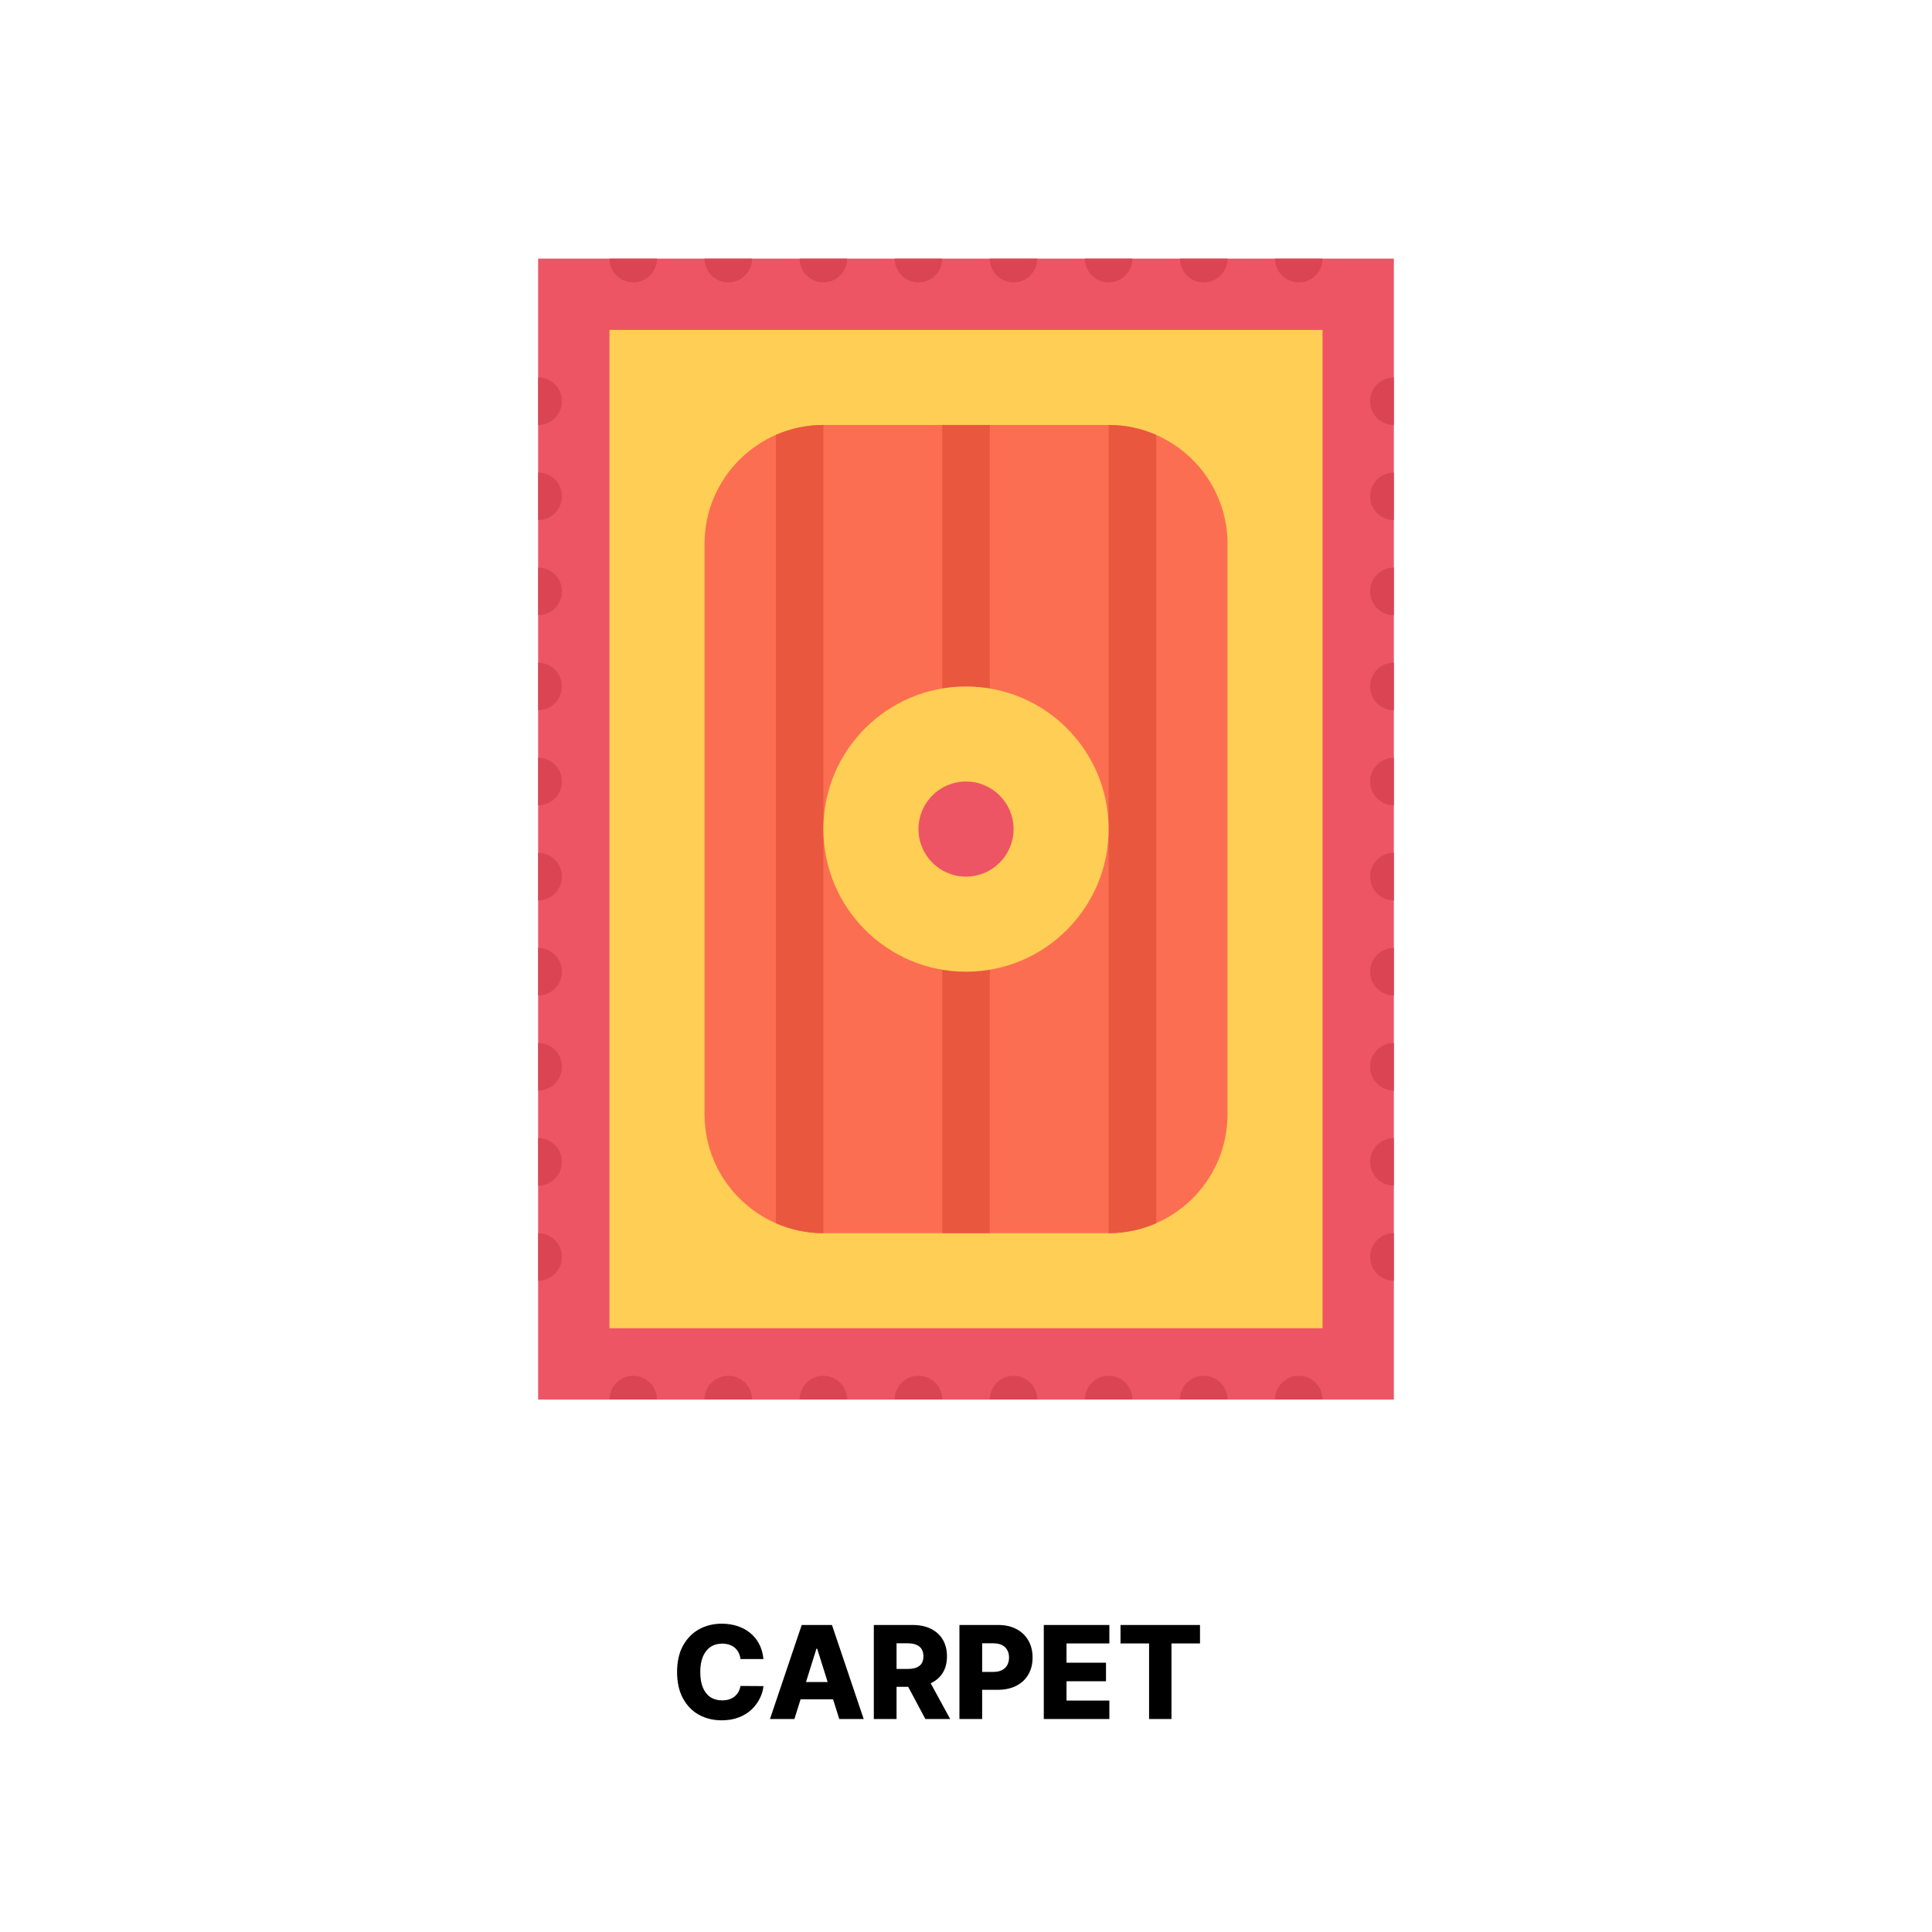 <svg width="508" height="508" viewBox="0 0 508 508" fill="none" xmlns="http://www.w3.org/2000/svg">
<g filter="url(#filter0_d_69_144)">
<rect x="4" y="4" width="500" height="500" rx="11" fill="white"/>
<path d="M200.742 436.232H194.705C194.624 435.612 194.459 435.052 194.21 434.553C193.96 434.054 193.63 433.628 193.22 433.273C192.809 432.919 192.322 432.65 191.759 432.464C191.203 432.271 190.587 432.175 189.911 432.175C188.712 432.175 187.678 432.469 186.808 433.056C185.947 433.644 185.283 434.493 184.816 435.604C184.357 436.714 184.128 438.059 184.128 439.636C184.128 441.278 184.361 442.655 184.828 443.766C185.303 444.868 185.967 445.701 186.82 446.265C187.682 446.82 188.7 447.098 189.875 447.098C190.535 447.098 191.135 447.013 191.674 446.844C192.221 446.675 192.7 446.43 193.111 446.108C193.529 445.778 193.872 445.379 194.137 444.913C194.411 444.438 194.6 443.902 194.705 443.307L200.742 443.343C200.637 444.438 200.319 445.516 199.788 446.579C199.265 447.641 198.544 448.611 197.627 449.489C196.709 450.358 195.59 451.05 194.27 451.565C192.958 452.08 191.453 452.338 189.754 452.338C187.517 452.338 185.512 451.847 183.742 450.865C181.979 449.875 180.586 448.434 179.564 446.543C178.542 444.651 178.031 442.349 178.031 439.636C178.031 436.916 178.55 434.61 179.588 432.718C180.627 430.826 182.031 429.39 183.802 428.408C185.573 427.426 187.557 426.935 189.754 426.935C191.252 426.935 192.636 427.144 193.908 427.562C195.18 427.973 196.298 428.577 197.264 429.374C198.23 430.162 199.015 431.132 199.619 432.283C200.222 433.434 200.597 434.75 200.742 436.232ZM208.879 452H202.456L210.799 427.273H218.756L227.099 452H220.676L214.868 433.503H214.675L208.879 452ZM208.022 442.268H221.448V446.808H208.022V442.268ZM229.761 452V427.273H239.976C241.827 427.273 243.425 427.607 244.769 428.275C246.121 428.935 247.164 429.885 247.896 431.124C248.629 432.356 248.995 433.817 248.995 435.507C248.995 437.222 248.62 438.679 247.872 439.878C247.123 441.069 246.061 441.979 244.684 442.607C243.308 443.226 241.678 443.536 239.794 443.536H233.335V438.827H238.684C239.585 438.827 240.338 438.711 240.941 438.477C241.553 438.236 242.016 437.874 242.33 437.391C242.644 436.9 242.801 436.272 242.801 435.507C242.801 434.742 242.644 434.111 242.33 433.612C242.016 433.104 241.553 432.726 240.941 432.477C240.33 432.219 239.577 432.09 238.684 432.09H235.738V452H229.761ZM243.682 440.699L249.84 452H243.32L237.283 440.699H243.682ZM252.273 452V427.273H262.487C264.339 427.273 265.936 427.635 267.281 428.359C268.633 429.076 269.675 430.078 270.408 431.366C271.14 432.646 271.506 434.135 271.506 435.833C271.506 437.54 271.132 439.033 270.384 440.312C269.643 441.584 268.585 442.57 267.208 443.271C265.832 443.971 264.198 444.321 262.306 444.321H256.004V439.612H261.195C262.097 439.612 262.85 439.455 263.453 439.141C264.065 438.827 264.528 438.389 264.842 437.825C265.156 437.254 265.313 436.59 265.313 435.833C265.313 435.068 265.156 434.408 264.842 433.853C264.528 433.29 264.065 432.855 263.453 432.549C262.841 432.243 262.089 432.09 261.195 432.09H258.249V452H252.273ZM274.453 452V427.273H291.694V432.126H280.429V437.197H290.813V442.063H280.429V447.146H291.694V452H274.453ZM294.628 432.126V427.273H315.528V432.126H308.03V452H302.138V432.126H294.628Z" fill="black"/>
<path d="M366.502 68H141.499V367.999H366.502V68Z" fill="#ED5564"/>
<path d="M335.246 68C335.246 71.451 338.048 74.244 341.509 74.244C344.951 74.244 347.753 71.451 347.753 68H335.246Z" fill="#DA4453"/>
<path d="M316.496 74.244C319.957 74.244 322.759 71.451 322.759 68H310.252C310.253 71.452 313.053 74.244 316.496 74.244Z" fill="#DA4453"/>
<path d="M291.502 74.244C294.963 74.244 297.746 71.451 297.746 68H285.259C285.259 71.452 288.061 74.244 291.502 74.244Z" fill="#DA4453"/>
<path d="M266.509 74.244C269.951 74.244 272.753 71.451 272.753 68H260.251C260.251 71.452 263.044 74.244 266.509 74.244Z" fill="#DA4453"/>
<path d="M241.501 74.244C244.953 74.244 247.754 71.451 247.754 68H235.249C235.248 71.452 238.05 74.244 241.501 74.244Z" fill="#DA4453"/>
<path d="M216.499 74.244C219.959 74.244 222.751 71.451 222.751 68H210.254C210.254 71.452 213.056 74.244 216.499 74.244Z" fill="#DA4453"/>
<path d="M191.505 74.244C194.947 74.244 197.749 71.451 197.749 68H185.251C185.251 71.452 188.044 74.244 191.505 74.244Z" fill="#DA4453"/>
<path d="M166.502 74.244C169.954 74.244 172.754 71.451 172.754 68H160.249C160.249 71.452 163.05 74.244 166.502 74.244Z" fill="#DA4453"/>
<path d="M172.754 368C172.754 364.548 169.953 361.747 166.502 361.747C163.051 361.747 160.249 364.548 160.249 368H172.754Z" fill="#DA4453"/>
<path d="M191.505 361.747C188.044 361.747 185.252 364.548 185.252 368H197.749C197.749 364.548 194.947 361.747 191.505 361.747Z" fill="#DA4453"/>
<path d="M216.499 361.747C213.057 361.747 210.255 364.548 210.255 368H222.752C222.752 364.548 219.96 361.747 216.499 361.747Z" fill="#DA4453"/>
<path d="M241.501 361.747C238.05 361.747 235.249 364.548 235.249 368H247.754C247.754 364.548 244.953 361.747 241.501 361.747Z" fill="#DA4453"/>
<path d="M266.509 361.747C263.044 361.747 260.251 364.548 260.251 368H272.753C272.753 364.548 269.951 361.747 266.509 361.747Z" fill="#DA4453"/>
<path d="M291.502 361.747C288.061 361.747 285.26 364.548 285.26 368H297.747C297.746 364.548 294.962 361.747 291.502 361.747Z" fill="#DA4453"/>
<path d="M316.496 361.747C313.053 361.747 310.252 364.548 310.252 368H322.759C322.759 364.548 319.957 361.747 316.496 361.747Z" fill="#DA4453"/>
<path d="M341.509 361.747C338.048 361.747 335.246 364.548 335.246 368H347.753C347.753 364.548 344.951 361.747 341.509 361.747Z" fill="#DA4453"/>
<path d="M360.258 330.499C360.258 333.951 363.041 336.743 366.502 336.743V324.246C363.041 324.246 360.258 327.048 360.258 330.499Z" fill="#DA4453"/>
<path d="M360.258 305.497C360.258 308.949 363.041 311.75 366.502 311.75V299.244C363.041 299.244 360.258 302.046 360.258 305.497Z" fill="#DA4453"/>
<path d="M360.258 280.494C360.258 283.945 363.041 286.747 366.502 286.747V274.25C363.041 274.25 360.258 277.042 360.258 280.494Z" fill="#DA4453"/>
<path d="M360.258 255.499C360.258 258.951 363.041 261.743 366.502 261.743V249.246C363.041 249.246 360.258 252.048 360.258 255.499Z" fill="#DA4453"/>
<path d="M360.258 230.497C360.258 233.949 363.041 236.75 366.502 236.75V224.244C363.041 224.244 360.258 227.046 360.258 230.497Z" fill="#DA4453"/>
<path d="M360.258 205.494C360.258 208.945 363.041 211.746 366.502 211.746V199.25C363.041 199.25 360.258 202.042 360.258 205.494Z" fill="#DA4453"/>
<path d="M360.258 180.499C360.258 183.951 363.041 186.743 366.502 186.743V174.246C363.041 174.247 360.258 177.048 360.258 180.499Z" fill="#DA4453"/>
<path d="M360.258 155.497C360.258 158.949 363.041 161.75 366.502 161.75V149.244C363.041 149.244 360.258 152.045 360.258 155.497Z" fill="#DA4453"/>
<path d="M360.258 130.494C360.258 133.946 363.041 136.747 366.502 136.747V124.25C363.041 124.25 360.258 127.042 360.258 130.494Z" fill="#DA4453"/>
<path d="M360.258 105.5C360.258 108.952 363.041 111.744 366.502 111.744V99.247C363.041 99.247 360.258 102.039 360.258 105.5Z" fill="#DA4453"/>
<path d="M147.752 105.5C147.752 102.039 144.959 99.247 141.498 99.247V111.744C144.959 111.744 147.752 108.952 147.752 105.5Z" fill="#DA4453"/>
<path d="M147.752 130.494C147.752 127.042 144.959 124.25 141.498 124.25V136.747C144.959 136.747 147.752 133.945 147.752 130.494Z" fill="#DA4453"/>
<path d="M147.752 155.497C147.752 152.045 144.959 149.244 141.498 149.244V161.75C144.959 161.75 147.752 158.948 147.752 155.497Z" fill="#DA4453"/>
<path d="M147.752 180.499C147.752 177.048 144.959 174.247 141.498 174.247V186.744C144.959 186.744 147.752 183.951 147.752 180.499Z" fill="#DA4453"/>
<path d="M147.751 205.494C147.751 202.042 144.959 199.25 141.499 199.25V211.746C144.959 211.747 147.751 208.945 147.751 205.494Z" fill="#DA4453"/>
<path d="M147.752 230.497C147.752 227.045 144.959 224.244 141.498 224.244V236.75C144.959 236.75 147.752 233.949 147.752 230.497Z" fill="#DA4453"/>
<path d="M147.752 255.499C147.752 252.048 144.959 249.246 141.498 249.246V261.743C144.959 261.743 147.752 258.951 147.752 255.499Z" fill="#DA4453"/>
<path d="M147.752 280.494C147.752 277.042 144.959 274.25 141.498 274.25V286.747C144.959 286.747 147.752 283.945 147.752 280.494Z" fill="#DA4453"/>
<path d="M147.752 305.497C147.752 302.045 144.959 299.244 141.498 299.244V311.75C144.959 311.75 147.752 308.949 147.752 305.497Z" fill="#DA4453"/>
<path d="M147.752 330.499C147.752 327.048 144.959 324.246 141.498 324.246V336.743C144.959 336.743 147.752 333.951 147.752 330.499Z" fill="#DA4453"/>
<path d="M347.752 86.748H160.249V349.246H347.752V86.748Z" fill="#FFCE54"/>
<path d="M291.502 111.744H216.499C199.268 111.744 185.252 125.761 185.252 143V293C185.252 310.23 199.268 324.246 216.499 324.246H291.502C308.733 324.246 322.759 310.23 322.759 293V143C322.758 125.761 308.732 111.744 291.502 111.744Z" fill="#FC6E51"/>
<path d="M204.002 114.362V321.627C207.837 323.303 212.058 324.246 216.499 324.246V111.744C212.058 111.744 207.837 112.686 204.002 114.362Z" fill="#E9573F"/>
<path d="M247.754 111.744V190.909C247.754 195.514 250.556 199.241 253.998 199.241C257.459 199.241 260.251 195.515 260.251 190.909V111.744H247.754Z" fill="#E9573F"/>
<path d="M253.998 230.497C250.556 230.497 247.754 233.298 247.754 236.75V324.246H260.251V236.75C260.251 233.298 257.458 230.497 253.998 230.497Z" fill="#E9573F"/>
<path d="M304.008 321.627V114.362C300.181 112.687 295.951 111.743 291.502 111.743V324.246C295.951 324.246 300.181 323.303 304.008 321.627Z" fill="#E9573F"/>
<path d="M291.502 218C291.502 238.71 274.713 255.5 253.999 255.5C233.29 255.5 216.499 238.71 216.499 218C216.499 197.282 233.29 180.5 253.999 180.5C274.712 180.499 291.502 197.282 291.502 218Z" fill="#FFCE54"/>
<path d="M266.509 218C266.509 224.904 260.901 230.498 253.998 230.498C247.095 230.498 241.501 224.904 241.501 218C241.501 211.088 247.095 205.494 253.998 205.494C260.901 205.494 266.509 211.088 266.509 218Z" fill="#ED5564"/>
</g>
<defs>
<filter id="filter0_d_69_144" x="0" y="0" width="508" height="508" filterUnits="userSpaceOnUse" color-interpolation-filters="sRGB">
<feFlood flood-opacity="0" result="BackgroundImageFix"/>
<feColorMatrix in="SourceAlpha" type="matrix" values="0 0 0 0 0 0 0 0 0 0 0 0 0 0 0 0 0 0 127 0" result="hardAlpha"/>
<feOffset/>
<feGaussianBlur stdDeviation="2"/>
<feComposite in2="hardAlpha" operator="out"/>
<feColorMatrix type="matrix" values="0 0 0 0 0 0 0 0 0 0 0 0 0 0 0 0 0 0 0.25 0"/>
<feBlend mode="normal" in2="BackgroundImageFix" result="effect1_dropShadow_69_144"/>
<feBlend mode="normal" in="SourceGraphic" in2="effect1_dropShadow_69_144" result="shape"/>
</filter>
</defs>
</svg>
